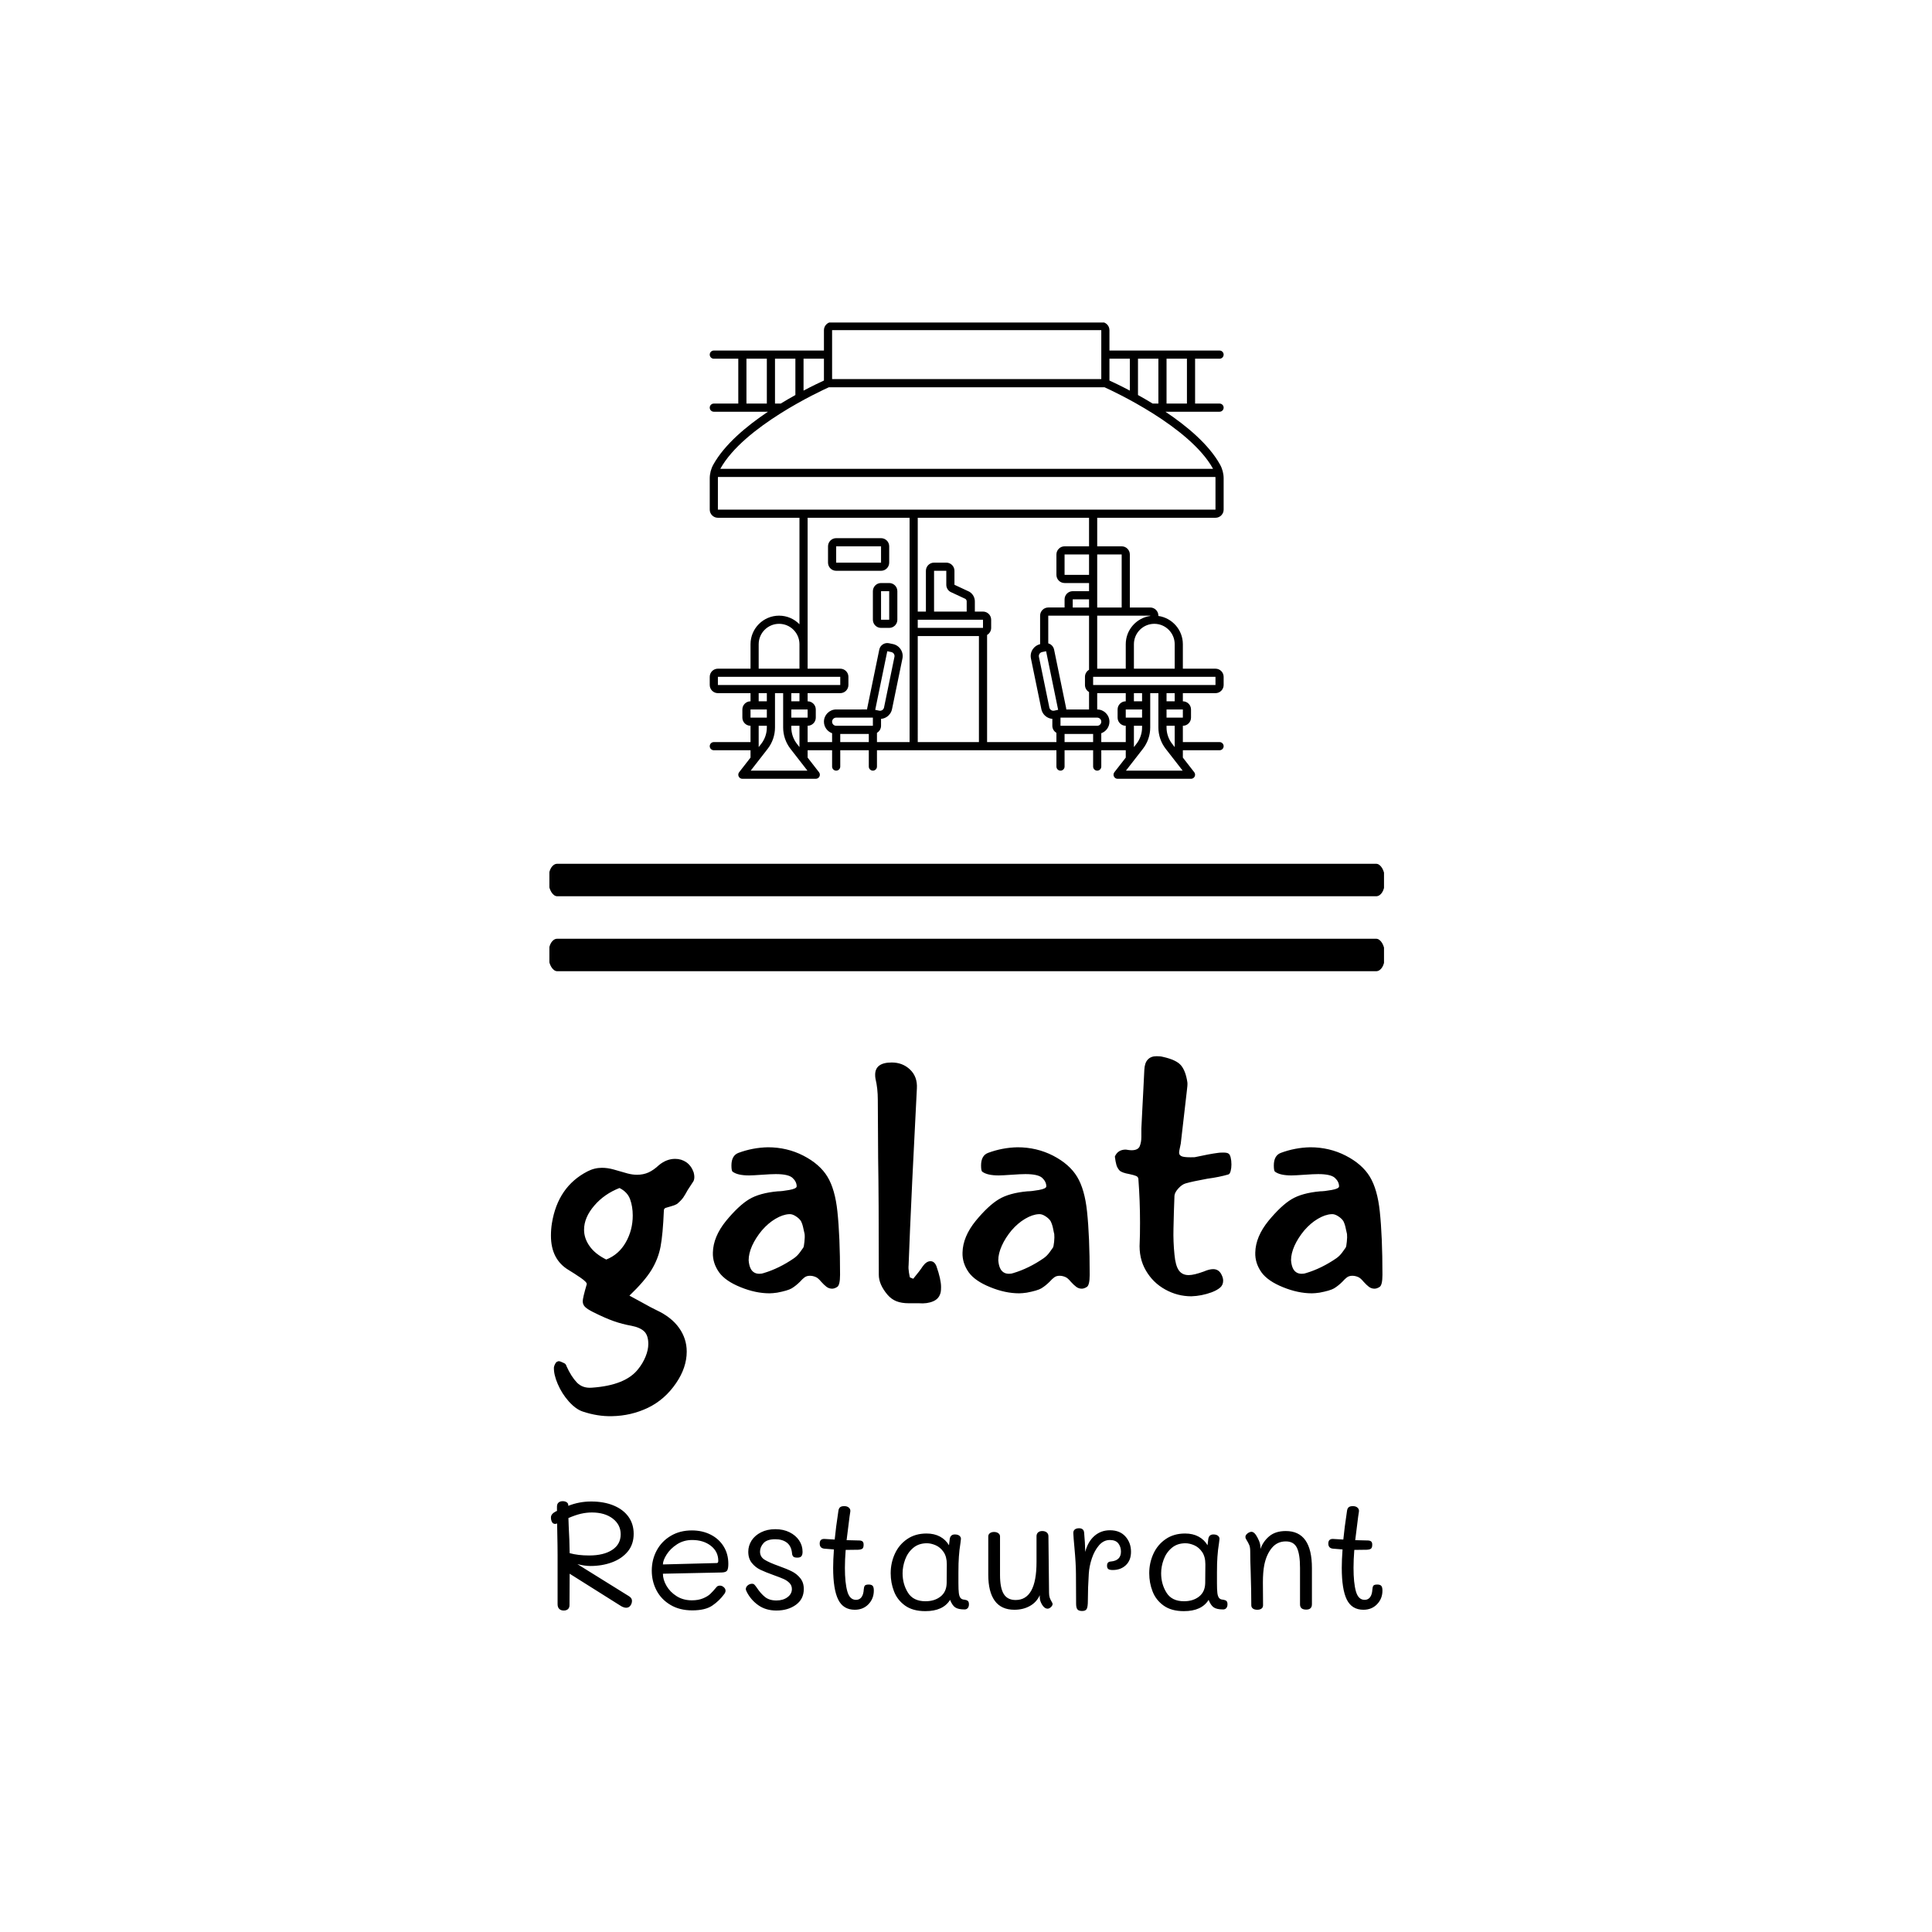 <svg xmlns="http://www.w3.org/2000/svg" version="1.1" xmlns:xlink="http://www.w3.org/1999/xlink" xmlns:svgjs="http://svgjs.dev/svgjs" width="1500" height="1500" viewBox="0 0 1500 1500"><rect width="1500" height="1500" fill="#ffffff"></rect><g transform="matrix(0.432,0,0,0.432,426.538,250.405)"><svg viewBox="0 0 160 247" data-background-color="#f2f0e4" preserveAspectRatio="xMidYMid meet" height="2315" width="1500" xmlns="http://www.w3.org/2000/svg" xmlns:xlink="http://www.w3.org/1999/xlink"><g id="tight-bounds" transform="matrix(1,0,0,1,-0.127,-0.1)"><svg viewBox="0 0 160.253 247.2" height="247.2" width="160.253"><g><svg viewBox="0 0 397.498 613.164" height="247.2" width="160.253"><g><rect width="397.498" height="15.442" x="0" y="257.695" fill="#000000" opacity="1" stroke-width="0" stroke="transparent" fill-opacity="1" class="rect-qz-0" data-fill-palette-color="primary" rx="1%" id="qz-0" data-palette-color="#3d3028"></rect></g><g><rect width="397.498" height="15.442" x="0" y="293.348" fill="#000000" opacity="1" stroke-width="0" stroke="transparent" fill-opacity="1" class="rect-qz-1" data-fill-palette-color="primary" rx="1%" id="qz-1" data-palette-color="#3d3028"></rect></g><g transform="matrix(1,0,0,1,0.989,349.213)"><svg viewBox="0 0 395.52 263.951" height="263.951" width="395.52"><g id="textblocktransform"><svg viewBox="0 0 395.52 263.951" height="263.951" width="395.52" id="textblock"><g><svg viewBox="0 0 395.52 171.229" height="171.229" width="395.52"><g transform="matrix(1,0,0,1,0,0)"><svg width="395.52" viewBox="1.75 -35.9 125.54 54.353" height="171.229" data-palette-color="#3d3028"><path d="M18.8-12.6Q18.65-9 18.3-7.15 17.95-5.3 16.93-3.63 15.9-1.95 13.6 0.25L13.6 0.25 15.35 1.2Q16.95 2.1 17.7 2.45L17.7 2.45Q19.95 3.5 21.1 5.13 22.25 6.75 22.25 8.7L22.25 8.7Q22.25 11.1 20.65 13.45L20.65 13.45Q18.95 15.95 16.4 17.18 13.85 18.4 10.95 18.45L10.95 18.45Q8.8 18.5 6.55 17.75L6.55 17.75Q5.5 17.4 4.45 16.23 3.4 15.05 2.78 13.6 2.15 12.15 2.2 11.05L2.2 11.05Q2.25 10.8 2.4 10.53 2.55 10.25 2.75 10.2L2.75 10.2Q2.8 10.15 2.95 10.15L2.95 10.15Q3.1 10.15 3.38 10.28 3.65 10.4 3.75 10.45L3.75 10.45Q4 10.55 4.1 10.9L4.1 10.9Q4.8 12.45 5.65 13.35 6.5 14.25 7.9 14.15L7.9 14.15Q13.05 13.8 14.95 11.3L14.95 11.3Q15.6 10.5 16.03 9.47 16.45 8.45 16.45 7.55L16.45 7.55Q16.45 6.25 15.83 5.65 15.2 5.05 13.9 4.8L13.9 4.8Q12.5 4.55 11.23 4.1 9.95 3.65 8.15 2.75L8.15 2.75Q7.25 2.3 6.9 1.95 6.55 1.6 6.55 1.1L6.55 1.1Q6.55 0.6 7.15-1.45L7.15-1.45Q7.25-1.75 6.23-2.45 5.2-3.15 4.45-3.6L4.45-3.6Q1.75-5.2 1.75-8.8L1.75-8.8Q1.75-9.8 1.9-10.7L1.9-10.7Q2.8-16.2 7.25-18.5L7.25-18.5Q8.3-19.05 9.45-19.05L9.45-19.05Q10.3-19.05 11.2-18.8 12.1-18.55 12.25-18.5L12.25-18.5 13.3-18.2Q14.05-18 14.75-18L14.75-18Q15.7-18 16.48-18.35 17.25-18.7 18.05-19.45L18.05-19.45Q19.2-20.4 20.5-20.4L20.5-20.4Q21.45-20.4 22.2-19.88 22.95-19.35 23.3-18.35L23.3-18.35Q23.4-17.95 23.4-17.7L23.4-17.7Q23.4-17.25 23.25-17L23.25-17Q23.1-16.8 22.4-15.7L22.4-15.7Q22.05-15.05 21.75-14.6 21.45-14.15 20.8-13.6L20.8-13.6Q20.35-13.35 19.85-13.23 19.35-13.1 19.07-13 18.8-12.9 18.8-12.6L18.8-12.6ZM8.3-13.35Q6.75-11.55 6.75-9.7L6.75-9.7Q6.75-8.4 7.58-7.23 8.4-6.05 10.1-5.2L10.1-5.2Q12-5.95 13.05-7.8 14.1-9.65 14.1-11.85L14.1-11.85Q14.1-13.2 13.7-14.3 13.3-15.4 12.1-16L12.1-16Q9.8-15.1 8.3-13.35L8.3-13.35ZM41.75-2.55Q41.3-2.75 40.85-2.75L40.85-2.75Q40.4-2.75 40.07-2.53 39.75-2.3 39.35-1.85L39.35-1.85Q38.75-1.25 38.1-0.85L38.1-0.85Q37.5-0.5 35.9-0.2L35.9-0.2Q35.2-0.1 34.75-0.1L34.75-0.1Q32.65-0.1 30.37-1.03 28.1-1.95 27.15-3.25L27.15-3.25Q26.15-4.65 26.2-6.25L26.2-6.25Q26.25-8.65 28.2-11.05L28.2-11.05Q30.1-13.35 31.67-14.3 33.25-15.25 36-15.5L36-15.5Q36.6-15.5 37.72-15.7 38.85-15.9 38.85-16.25L38.85-16.25Q38.85-16.95 38.22-17.53 37.6-18.1 35.7-18.1L35.7-18.1Q35-18.1 33.6-18L33.6-18Q32.2-17.9 31.65-17.9L31.65-17.9Q29.95-17.9 29.2-18.45L29.2-18.45Q29-18.55 29-19.4L29-19.4Q29-20.9 30.05-21.3L30.05-21.3Q32.2-22.1 34.5-22.15L34.5-22.15Q37.4-22.15 39.87-20.88 42.35-19.6 43.5-17.7L43.5-17.7Q44.65-15.8 45-12.45L45-12.45Q45.4-8.7 45.4-2.9L45.4-2.9Q45.4-1.3 44.95-1.05L44.95-1.05Q44.55-0.8 44.2-0.8L44.2-0.8Q43.75-0.8 43.37-1.07 43-1.35 42.55-1.85L42.55-1.85Q42.1-2.4 41.75-2.55L41.75-2.55ZM33.85-3.15Q36.2-3.85 38.45-5.4L38.45-5.4Q38.95-5.75 39.35-6.3 39.75-6.85 39.85-7L39.85-7Q39.95-7.15 40.02-7.88 40.1-8.6 40.05-9.05L40.05-9.05Q40-9.2 39.87-9.85 39.75-10.5 39.5-11L39.5-11Q39.25-11.4 38.7-11.75 38.15-12.1 37.7-12.05L37.7-12.05Q36.75-12 35.65-11.35 34.55-10.7 33.6-9.6L33.6-9.6Q32.65-8.45 32.12-7.28 31.6-6.1 31.6-5.1L31.6-5.1Q31.7-3.75 32.35-3.3L32.35-3.3Q32.7-3.05 33.2-3.05L33.2-3.05Q33.6-3.05 33.85-3.15L33.85-3.15ZM56.45-2.3Q57.45-3.5 57.9-4.2L57.9-4.2Q58.45-4.95 59.05-4.95L59.05-4.95Q59.65-4.95 59.95-4.2L59.95-4.2Q60.65-2.2 60.65-1.05L60.65-1.05Q60.65-0.55 60.6-0.3L60.6-0.3Q60.4 0.7 59.47 1.1 58.55 1.5 57.3 1.4L57.3 1.4Q56.85 1.4 55.77 1.4 54.7 1.4 53.92 1.1 53.15 0.8 52.55 0.1L52.55 0.1Q51.25-1.45 51.25-2.9L51.25-2.9Q51.25-14.6 51.15-20.5L51.15-20.5 51.1-29.3Q51.1-31.05 50.75-32.5L50.75-32.5Q50.7-32.75 50.7-33.1L50.7-33.1Q50.7-34.95 53.2-34.95L53.2-34.95Q54.85-34.95 55.97-33.88 57.1-32.8 57-31.05L57-31.05Q56.85-28.4 56.6-23.1L56.6-23.1 56.3-17.1Q55.9-8.6 55.75-4.35L55.75-4.35Q55.7-3.85 55.8-3.25 55.9-2.65 55.95-2.5L55.95-2.5 56.45-2.3ZM79.44-2.55Q78.99-2.75 78.54-2.75L78.54-2.75Q78.09-2.75 77.77-2.53 77.44-2.3 77.04-1.85L77.04-1.85Q76.44-1.25 75.79-0.85L75.79-0.85Q75.19-0.5 73.59-0.2L73.59-0.2Q72.89-0.1 72.44-0.1L72.44-0.1Q70.34-0.1 68.07-1.03 65.79-1.95 64.84-3.25L64.84-3.25Q63.84-4.65 63.89-6.25L63.89-6.25Q63.94-8.65 65.89-11.05L65.89-11.05Q67.79-13.35 69.37-14.3 70.94-15.25 73.69-15.5L73.69-15.5Q74.29-15.5 75.42-15.7 76.54-15.9 76.54-16.25L76.54-16.25Q76.54-16.95 75.92-17.53 75.29-18.1 73.39-18.1L73.39-18.1Q72.69-18.1 71.29-18L71.29-18Q69.89-17.9 69.34-17.9L69.34-17.9Q67.64-17.9 66.89-18.45L66.89-18.45Q66.69-18.55 66.69-19.4L66.69-19.4Q66.69-20.9 67.74-21.3L67.74-21.3Q69.89-22.1 72.19-22.15L72.19-22.15Q75.09-22.15 77.57-20.88 80.04-19.6 81.19-17.7L81.19-17.7Q82.34-15.8 82.69-12.45L82.69-12.45Q83.09-8.7 83.09-2.9L83.09-2.9Q83.09-1.3 82.64-1.05L82.64-1.05Q82.24-0.8 81.89-0.8L81.89-0.8Q81.44-0.8 81.07-1.07 80.69-1.35 80.24-1.85L80.24-1.85Q79.79-2.4 79.44-2.55L79.44-2.55ZM71.54-3.15Q73.89-3.85 76.14-5.4L76.14-5.4Q76.64-5.75 77.04-6.3 77.44-6.85 77.54-7L77.54-7Q77.64-7.15 77.72-7.88 77.79-8.6 77.74-9.05L77.74-9.05Q77.69-9.2 77.57-9.85 77.44-10.5 77.19-11L77.19-11Q76.94-11.4 76.39-11.75 75.84-12.1 75.39-12.05L75.39-12.05Q74.44-12 73.34-11.35 72.24-10.7 71.29-9.6L71.29-9.6Q70.34-8.45 69.82-7.28 69.29-6.1 69.29-5.1L69.29-5.1Q69.39-3.75 70.04-3.3L70.04-3.3Q70.39-3.05 70.89-3.05L70.89-3.05Q71.29-3.05 71.54-3.15L71.54-3.15ZM87.59-18.65Q87.24-19.05 87.12-19.5 86.99-19.95 86.89-20.75L86.89-20.75Q87.34-21.8 88.54-21.8L88.54-21.8Q89.14-21.7 89.39-21.7L89.39-21.7Q90.39-21.7 90.64-22.3 90.89-22.9 90.89-23.7 90.89-24.5 90.89-24.95L90.89-24.95 91.04-27.95Q91.09-28.95 91.17-30.43 91.24-31.9 91.34-33.85L91.34-33.85Q91.39-34.9 91.87-35.4 92.34-35.9 93.19-35.9L93.19-35.9Q93.79-35.9 94.14-35.8L94.14-35.8Q96.19-35.35 96.89-34.5 97.59-33.65 97.84-31.95L97.84-31.95Q97.89-31.6 97.74-30.5L97.74-30.5 96.84-22.7Q96.79-22.4 96.69-21.98 96.59-21.55 96.59-21.35L96.59-21.35Q96.59-20.9 97.09-20.75 97.59-20.6 98.94-20.65L98.94-20.65Q101.24-21.15 102.44-21.3L102.44-21.3Q102.69-21.35 103.24-21.35L103.24-21.35Q103.84-21.35 104.04-21.2L104.04-21.2Q104.24-21.1 104.37-20.63 104.49-20.15 104.49-19.55L104.49-19.55Q104.49-19 104.37-18.55 104.24-18.1 104.04-18.05L104.04-18.05Q102.69-17.65 100.84-17.4L100.84-17.4Q98.64-17 97.59-16.7L97.59-16.7Q97.04-16.55 96.49-15.95 95.94-15.35 95.89-14.85L95.89-14.85Q95.79-12.4 95.74-9.85L95.74-9.85Q95.69-7.9 95.89-5.95L95.89-5.95Q96.04-4.3 96.54-3.58 97.04-2.85 98.04-2.85L98.04-2.85Q98.84-2.85 100.34-3.4L100.34-3.4Q101.14-3.75 101.74-3.75L101.74-3.75Q102.69-3.75 103.09-2.7L103.09-2.7Q103.24-2.35 103.24-2L103.24-2Q103.24-1.35 102.77-0.95 102.29-0.55 101.49-0.25L101.49-0.25Q99.99 0.3 98.44 0.35L98.44 0.35Q96.34 0.35 94.49-0.68 92.64-1.7 91.57-3.55 90.49-5.4 90.64-7.8L90.64-7.8Q90.69-8.75 90.69-10.8L90.69-10.8Q90.69-14.05 90.44-17.4L90.44-17.4Q90.39-17.7 90.09-17.82 89.79-17.95 89.09-18.1L89.09-18.1Q87.94-18.3 87.59-18.65L87.59-18.65ZM123.64-2.55Q123.19-2.75 122.74-2.75L122.74-2.75Q122.29-2.75 121.96-2.53 121.64-2.3 121.24-1.85L121.24-1.85Q120.64-1.25 119.99-0.85L119.99-0.85Q119.39-0.5 117.79-0.2L117.79-0.2Q117.09-0.1 116.64-0.1L116.64-0.1Q114.54-0.1 112.26-1.03 109.99-1.95 109.04-3.25L109.04-3.25Q108.04-4.65 108.09-6.25L108.09-6.25Q108.14-8.65 110.09-11.05L110.09-11.05Q111.99-13.35 113.56-14.3 115.14-15.25 117.89-15.5L117.89-15.5Q118.49-15.5 119.61-15.7 120.74-15.9 120.74-16.25L120.74-16.25Q120.74-16.95 120.11-17.53 119.49-18.1 117.59-18.1L117.59-18.1Q116.89-18.1 115.49-18L115.49-18Q114.09-17.9 113.54-17.9L113.54-17.9Q111.84-17.9 111.09-18.45L111.09-18.45Q110.89-18.55 110.89-19.4L110.89-19.4Q110.89-20.9 111.94-21.3L111.94-21.3Q114.09-22.1 116.39-22.15L116.39-22.15Q119.29-22.15 121.76-20.88 124.24-19.6 125.39-17.7L125.39-17.7Q126.54-15.8 126.89-12.45L126.89-12.45Q127.29-8.7 127.29-2.9L127.29-2.9Q127.29-1.3 126.84-1.05L126.84-1.05Q126.44-0.8 126.09-0.8L126.09-0.8Q125.64-0.8 125.26-1.07 124.89-1.35 124.44-1.85L124.44-1.85Q123.99-2.4 123.64-2.55L123.64-2.55ZM115.74-3.15Q118.09-3.85 120.34-5.4L120.34-5.4Q120.84-5.75 121.24-6.3 121.64-6.85 121.74-7L121.74-7Q121.84-7.15 121.91-7.88 121.99-8.6 121.94-9.05L121.94-9.05Q121.89-9.2 121.76-9.85 121.64-10.5 121.39-11L121.39-11Q121.14-11.4 120.59-11.75 120.04-12.1 119.59-12.05L119.59-12.05Q118.64-12 117.54-11.35 116.44-10.7 115.49-9.6L115.49-9.6Q114.54-8.45 114.01-7.28 113.49-6.1 113.49-5.1L113.49-5.1Q113.59-3.75 114.24-3.3L114.24-3.3Q114.59-3.05 115.09-3.05L115.09-3.05Q115.49-3.05 115.74-3.15L115.74-3.15Z" opacity="1" transform="matrix(1,0,0,1,0,0)" fill="#000000" class="wordmark-text-0" data-fill-palette-color="primary" id="text-0"></path></svg></g></svg></g><g transform="matrix(1,0,0,1,0,211.652)"><svg viewBox="0 0 395.52 52.3" height="52.3" width="395.52"><g transform="matrix(1,0,0,1,0,0)"><svg width="395.52" viewBox="2.35 -35.1 268.83 35.55" height="52.3" data-palette-color="#3d3028"><path d="M27.55-4.4Q28.55-3.8 28.55-2.9L28.55-2.9Q28.55-2.05 28.05-1.35 27.55-0.65 26.65-0.65L26.65-0.65Q26.25-0.65 25.78-0.83 25.3-1 25-1.2L25-1.2 8.4-11.65Q8.35-8 8.35-1.5L8.35-1.5Q8.35-0.65 7.85-0.2 7.35 0.25 6.5 0.25L6.5 0.25Q5.55 0.25 5.03-0.28 4.5-0.8 4.5-1.8L4.5-1.8 4.5-17.6Q4.5-20.5 4.4-24.9L4.4-24.9 4.35-27.9 4.2-27.85Q3.9-27.75 3.75-27.75L3.75-27.75Q3-27.75 2.68-28.38 2.35-29 2.35-29.85L2.35-29.85Q2.35-30.95 3.85-31.75L3.85-31.75 4.3-31.95 4.3-33.35Q4.3-34.2 4.8-34.65 5.3-35.1 6.15-35.1L6.15-35.1Q6.95-35.1 7.45-34.75 7.95-34.4 7.95-33.85L7.95-33.85 7.95-33.6Q11.5-35 15.35-35L15.35-35Q19.5-35 22.63-33.7 25.75-32.4 27.43-30.05 29.1-27.7 29.1-24.55L29.1-24.55Q29.1-21.15 27.18-18.82 25.25-16.5 22.08-15.33 18.9-14.15 15.1-14.15L15.1-14.15Q13.3-14.15 10.9-14.75L10.9-14.75 27.55-4.4ZM15.6-31.45Q13.8-31.45 12-31.03 10.2-30.6 8-29.65L8-29.65Q8.1-27.75 8.1-26.85L8.1-26.85Q8.35-22.75 8.4-18.3L8.4-18.3Q11.1-17.55 14.7-17.55L14.7-17.55Q19.4-17.55 22.15-19.35 24.9-21.15 24.9-24.4L24.9-24.4Q24.9-27.5 22.33-29.48 19.75-31.45 15.6-31.45L15.6-31.45ZM48.05 0.2Q43.95 0.2 40.97-1.58 38-3.35 36.47-6.28 34.95-9.2 34.95-12.65L34.95-12.65Q34.95-16.2 36.55-19.18 38.15-22.15 41.1-23.9 44.05-25.65 47.9-25.65L47.9-25.65Q51.3-25.65 54-24.28 56.7-22.9 58.2-20.45 59.7-18 59.7-14.85L59.7-14.85Q59.7-13.35 59.35-12.73 59-12.1 57.6-12.05L57.6-12.05 38.55-11.65Q38.55-9.75 39.7-7.75 40.85-5.75 42.97-4.4 45.1-3.05 47.9-3.05L47.9-3.05Q50-3.05 51.5-3.68 53-4.3 53.85-5.1 54.7-5.9 55.9-7.35L55.9-7.35Q56.25-7.8 57-7.8L57-7.8Q57.65-7.8 58.22-7.3 58.8-6.8 58.8-6.15L58.8-6.15Q58.8-5.65 58.4-5.1L58.4-5.1Q56.8-2.9 54.52-1.35 52.25 0.2 48.05 0.2L48.05 0.2ZM38.55-14.65L55.95-15.1Q56.45-15.1 56.45-15.8L56.45-15.8Q56.45-18.8 54.05-20.68 51.65-22.55 48-22.55L48-22.55Q45.25-22.55 43.1-21.15 40.95-19.75 39.75-17.85 38.55-15.95 38.55-14.65L38.55-14.65ZM75.25 0.25Q71.85 0.25 69.45-1.43 67.05-3.1 65.7-5.7L65.7-5.7Q65.35-6.4 65.35-6.65L65.35-6.65Q65.35-7.35 65.97-7.88 66.6-8.4 67.35-8.4L67.35-8.4Q67.85-8.4 68.12-8.13 68.4-7.85 68.9-7.15L68.9-7.15Q70.15-5.25 71.55-4.13 72.95-3 75.25-3L75.25-3Q77.4-3 78.82-4.05 80.25-5.1 80.25-6.7L80.25-6.7Q80.25-7.85 79.47-8.65 78.7-9.45 77.57-9.95 76.45-10.45 74.35-11.2L74.35-11.2Q71.7-12.15 70.07-12.93 68.45-13.7 67.3-15.13 66.15-16.55 66.15-18.75L66.15-18.75Q66.15-20.7 67.22-22.38 68.3-24.05 70.3-25.05 72.3-26.05 74.9-26.05L74.9-26.05Q77.5-26.05 79.5-25.05 81.5-24.05 82.6-22.4 83.7-20.75 83.7-18.75L83.7-18.75Q83.7-17.75 83.32-17.3 82.95-16.85 82-16.85L82-16.85Q81-16.85 80.67-17.23 80.35-17.6 80.3-18.2L80.3-18.2Q80.1-20.55 78.65-21.68 77.2-22.8 74.9-22.8L74.9-22.8Q72.2-22.8 71.07-21.53 69.95-20.25 69.95-18.8L69.95-18.8Q69.95-17.1 71.42-16.18 72.9-15.25 76-14.15L76-14.15Q78.65-13.2 80.25-12.4 81.85-11.6 82.97-10.2 84.1-8.8 84.1-6.7L84.1-6.7Q84.1-3.45 81.55-1.6 79 0.25 75.25 0.25L75.25 0.25ZM105.09-8.15Q105.99-8.15 106.37-7.73 106.74-7.3 106.74-6.2L106.74-6.2Q106.74-3.6 105.02-1.8 103.29 0 100.59 0L100.59 0Q96.84 0 95.22-3.3 93.59-6.6 93.59-13.55L93.59-13.55Q93.59-16.15 93.84-19.5L93.84-19.5Q93.29-19.55 90.74-19.75L90.74-19.75Q89.24-19.9 89.24-21.4L89.24-21.4Q89.24-22.9 90.69-22.9L90.69-22.9Q91.09-22.9 92.39-22.8L92.39-22.8Q93.49-22.7 94.09-22.7L94.09-22.7Q94.44-26.4 95.29-32L95.29-32Q95.39-32.75 95.82-33.13 96.24-33.5 97.19-33.5L97.19-33.5Q98.14-33.5 98.69-33 99.24-32.5 99.14-31.75L99.14-31.75 98.89-30.1Q98.14-24.3 97.94-22.5L97.94-22.5 101.94-22.4Q102.69-22.4 103.07-22.1 103.44-21.8 103.44-21.05L103.44-21.05Q103.44-20.1 103.07-19.78 102.69-19.45 101.64-19.4L101.64-19.4Q100.09-19.35 97.64-19.35L97.64-19.35Q97.39-16.2 97.39-13.55L97.39-13.55Q97.39-8.7 98.17-5.95 98.94-3.2 100.99-3.2L100.99-3.2Q102.09-3.2 102.74-4.05 103.39-4.9 103.49-6.6L103.49-6.6Q103.54-7.4 103.82-7.78 104.09-8.15 105.09-8.15L105.09-8.15ZM136.09-3.25Q136.79-3.15 137.14-2.85 137.49-2.55 137.49-1.75L137.49-1.75Q137.49-1 137.12-0.55 136.74-0.1 136.09-0.1L136.09-0.1Q134.04-0.1 133.07-0.75 132.09-1.4 131.39-3.2L131.39-3.2Q129.14 0.45 123.39 0.45L123.39 0.45Q119.34 0.45 116.84-1.35 114.34-3.15 113.27-5.93 112.19-8.7 112.19-11.8L112.19-11.8Q112.19-15.15 113.54-18.1 114.89-21.05 117.52-22.85 120.14-24.65 123.79-24.65L123.79-24.65Q126.29-24.65 128.14-23.65 129.99-22.65 131.04-20.85L131.04-20.85 131.24-22.5Q131.34-24.35 132.94-24.35L132.94-24.35Q133.94-24.35 134.47-23.88 134.99-23.4 134.89-22.75L134.89-22.75 134.74-21.5Q134.39-19.4 134.24-17.15L134.24-17.15Q134.09-15.25 134.09-12.05L134.09-12.05 134.09-8.6Q134.09-6.45 134.22-5.43 134.34-4.4 134.74-3.85 135.14-3.3 136.09-3.25L136.09-3.25ZM130.29-8.65Q130.34-11 130.34-14.7L130.34-14.7Q130.34-17.15 129.29-18.68 128.24-20.2 126.74-20.85 125.24-21.5 123.89-21.5L123.89-21.5Q121.24-21.5 119.47-20 117.69-18.5 116.87-16.25 116.04-14 116.04-11.8L116.04-11.8Q116.04-8.3 117.77-5.53 119.49-2.75 123.44-2.75L123.44-2.75Q126.39-2.75 128.32-4.28 130.24-5.8 130.29-8.65L130.29-8.65ZM163.39-5.5Q163.39-4.55 163.61-3.9 163.84-3.25 164.19-2.68 164.54-2.1 164.54-1.9L164.54-1.9Q164.54-1.35 163.99-0.85 163.44-0.35 162.94-0.35L162.94-0.35Q161.94-0.35 161.16-1.6 160.39-2.85 160.39-4L160.39-4 160.39-4.7Q159.34-2.4 157.16-1.2 154.99 0 152.19 0L152.19 0Q147.94 0 145.84-2.9 143.74-5.8 143.74-11.35L143.74-11.35 143.74-23.7Q143.74-24.35 144.26-24.75 144.79-25.15 145.59-25.15L145.59-25.15Q146.44-25.15 146.99-24.75 147.54-24.35 147.54-23.7L147.54-23.7 147.54-11.25Q147.54-7.05 148.74-5.1 149.94-3.15 152.59-3.15L152.59-3.15Q159.34-3.15 159.34-15.4L159.34-15.4 159.34-23.75Q159.34-24.55 159.84-25 160.34-25.45 161.19-25.45L161.19-25.45Q162.09-25.45 162.64-25 163.19-24.55 163.19-23.75L163.19-23.75 163.39-5.5ZM183.09-25.7Q186.29-25.7 188.09-23.68 189.89-21.65 189.89-18.75L189.89-18.75Q189.89-16 188.24-14.43 186.59-12.85 183.99-12.85L183.99-12.85Q182.99-12.85 182.56-13.15 182.14-13.45 182.14-14.25L182.14-14.25Q182.14-15.55 183.39-15.6L183.39-15.6Q186.64-15.9 186.64-18.8L186.64-18.8Q186.64-20.35 185.79-21.45 184.94-22.55 183.04-22.55L183.04-22.55Q181.04-22.55 179.56-20.85 178.09-19.15 177.24-16.63 176.39-14.1 176.24-11.65L176.24-11.65Q175.94-7.05 175.94-2.95L175.94-2.95Q175.94-0.9 175.56-0.25 175.19 0.4 174.09 0.4L174.09 0.4Q172.99 0.4 172.56-0.13 172.14-0.65 172.14-1.95L172.14-1.95 172.09-11.5Q172.09-14.8 171.59-20.2L171.59-20.2Q171.29-23.35 171.24-24.7L171.24-24.7Q171.19-25.5 171.69-25.93 172.19-26.35 173.09-26.35L173.09-26.35Q174.64-26.35 174.74-24.85L174.74-24.85Q175.04-21.7 175.09-18.7L175.09-18.7Q175.94-22 178.04-23.85 180.14-25.7 183.09-25.7L183.09-25.7ZM219.68-3.25Q220.38-3.15 220.73-2.85 221.08-2.55 221.08-1.75L221.08-1.75Q221.08-1 220.71-0.55 220.33-0.1 219.68-0.1L219.68-0.1Q217.63-0.1 216.66-0.75 215.68-1.4 214.98-3.2L214.98-3.2Q212.73 0.45 206.98 0.45L206.98 0.45Q202.93 0.45 200.43-1.35 197.93-3.15 196.86-5.93 195.78-8.7 195.78-11.8L195.78-11.8Q195.78-15.15 197.13-18.1 198.48-21.05 201.11-22.85 203.73-24.65 207.38-24.65L207.38-24.65Q209.88-24.65 211.73-23.65 213.58-22.65 214.63-20.85L214.63-20.85 214.83-22.5Q214.93-24.35 216.53-24.35L216.53-24.35Q217.53-24.35 218.06-23.88 218.58-23.4 218.48-22.75L218.48-22.75 218.33-21.5Q217.98-19.4 217.83-17.15L217.83-17.15Q217.68-15.25 217.68-12.05L217.68-12.05 217.68-8.6Q217.68-6.45 217.81-5.43 217.93-4.4 218.33-3.85 218.73-3.3 219.68-3.25L219.68-3.25ZM213.88-8.65Q213.93-11 213.93-14.7L213.93-14.7Q213.93-17.15 212.88-18.68 211.83-20.2 210.33-20.85 208.83-21.5 207.48-21.5L207.48-21.5Q204.83-21.5 203.06-20 201.28-18.5 200.46-16.25 199.63-14 199.63-11.8L199.63-11.8Q199.63-8.3 201.36-5.53 203.08-2.75 207.03-2.75L207.03-2.75Q209.98-2.75 211.91-4.28 213.83-5.8 213.88-8.65L213.88-8.65ZM239.93-25.45Q248.38-25.45 248.38-13.5L248.38-13.5 248.38-1.8Q248.38-0.05 246.53-0.05L246.53-0.05Q244.53-0.05 244.53-1.75L244.53-1.75 244.53-13.55Q244.53-17.95 243.53-20.03 242.53-22.1 239.93-22.1L239.93-22.1Q237.18-22.1 235.43-20 233.68-17.9 232.98-14.5L232.98-14.5Q232.53-12.2 232.53-8.85L232.53-8.85 232.58-1.45Q232.58-0.75 232.08-0.38 231.58 0 230.73 0L230.73 0Q229.78 0 229.28-0.4 228.78-0.8 228.78-1.45L228.78-1.45Q228.78-5.9 228.58-12.3L228.58-12.3Q228.43-16 228.43-18.85L228.43-18.85Q228.43-20.1 228.16-20.83 227.88-21.55 227.08-22.85L227.08-22.85Q226.88-23.15 226.88-23.55L226.88-23.55Q226.88-24.15 227.56-24.68 228.23-25.2 228.88-25.2L228.88-25.2Q229.53-25.2 230.23-24.25L230.23-24.25Q230.78-23.45 231.26-22.33 231.73-21.2 231.73-20.2L231.73-20.2 231.73-19.65Q232.63-22.15 234.63-23.8 236.63-25.45 239.93-25.45L239.93-25.45ZM269.53-8.15Q270.43-8.15 270.8-7.73 271.18-7.3 271.18-6.2L271.18-6.2Q271.18-3.6 269.45-1.8 267.73 0 265.03 0L265.03 0Q261.28 0 259.65-3.3 258.03-6.6 258.03-13.55L258.03-13.55Q258.03-16.15 258.28-19.5L258.28-19.5Q257.73-19.55 255.18-19.75L255.18-19.75Q253.68-19.9 253.68-21.4L253.68-21.4Q253.68-22.9 255.13-22.9L255.13-22.9Q255.53-22.9 256.83-22.8L256.83-22.8Q257.93-22.7 258.53-22.7L258.53-22.7Q258.88-26.4 259.73-32L259.73-32Q259.83-32.75 260.25-33.13 260.68-33.5 261.63-33.5L261.63-33.5Q262.58-33.5 263.13-33 263.68-32.5 263.58-31.75L263.58-31.75 263.33-30.1Q262.58-24.3 262.38-22.5L262.38-22.5 266.38-22.4Q267.13-22.4 267.5-22.1 267.88-21.8 267.88-21.05L267.88-21.05Q267.88-20.1 267.5-19.78 267.13-19.45 266.08-19.4L266.08-19.4Q264.53-19.35 262.08-19.35L262.08-19.35Q261.83-16.2 261.83-13.55L261.83-13.55Q261.83-8.7 262.6-5.95 263.38-3.2 265.43-3.2L265.43-3.2Q266.53-3.2 267.18-4.05 267.83-4.9 267.93-6.6L267.93-6.6Q267.98-7.4 268.25-7.78 268.53-8.15 269.53-8.15L269.53-8.15Z" opacity="1" transform="matrix(1,0,0,1,0,0)" fill="#000000" class="slogan-text-1" data-fill-palette-color="secondary" id="text-1"></path></svg></g></svg></g></svg></g></svg></g><g transform="matrix(1,0,0,1,76.533,0)"><svg viewBox="0 0 244.431 217.272" height="217.272" width="244.431"><g><svg xmlns="http://www.w3.org/2000/svg" xmlns:xlink="http://www.w3.org/1999/xlink" version="1.1" x="0" y="0" viewBox="0 0 504 448" style="enable-background:new 0 0 504 448;" xml:space="preserve" height="217.272" width="244.431" class="icon-icon-0" data-fill-palette-color="accent" id="icon-0"><path d="M124 244h44c4.411 0 8-3.589 8-8v-16c0-4.411-3.589-8-8-8h-44c-4.411 0-8 3.589-8 8v16C116 240.411 119.589 244 124 244zM124 220h44l0.005 16H124V220zM168 256c-4.411 0-8 3.589-8 8v28c0 4.411 3.589 8 8 8h8c4.411 0 8-3.589 8-8v-28c0-4.411-3.589-8-8-8H168zM168 292v-28h8l0.005 28H168zM500 36c2.209 0 4-1.791 4-4s-1.791-4-4-4H392V8c0-4.411-3.589-8-8-8H120c-4.411 0-8 3.589-8 8v20H4c-2.209 0-4 1.791-4 4s1.791 4 4 4h24v44H4c-2.209 0-4 1.791-4 4s1.791 4 4 4h53.089c-21.132 14.155-42.574 32.099-53.557 51.842C1.221 143.994 0 148.706 0 153.468V184c0 4.411 3.589 8 8 8h80v104.431C82.914 291.234 75.829 288 68 288c-15.439 0-28 12.561-28 28v24H8c-4.411 0-8 3.589-8 8v8c0 4.411 3.589 8 8 8h32v8c-4.411 0-8 3.589-8 8v8c0 4.411 3.589 8 8 8v16H4c-2.209 0-4 1.791-4 4s1.791 4 4 4h36v7.199l-11.157 14.345c-0.938 1.206-1.107 2.841-0.436 4.214C29.078 447.13 30.473 448 32 448h72c1.527 0 2.922-0.87 3.593-2.242 0.672-1.373 0.503-3.008-0.436-4.214L96 427.199V420h24v16c0 2.209 1.791 4 4 4s4-1.791 4-4v-16h28v16c0 2.209 1.791 4 4 4s4-1.791 4-4v-16h176v16c0 2.209 1.791 4 4 4s4-1.791 4-4v-16h28v16c0 2.209 1.791 4 4 4s4-1.791 4-4v-16h24v7.199l-11.157 14.345c-0.938 1.206-1.107 2.841-0.436 4.214C397.078 447.13 398.473 448 400 448h72c1.527 0 2.922-0.87 3.593-2.242 0.672-1.373 0.503-3.008-0.436-4.214L464 427.199V420h36c2.209 0 4-1.791 4-4s-1.791-4-4-4h-36v-16c4.411 0 8-3.589 8-8v-8c0-4.411-3.589-8-8-8v-8h32c4.411 0 8-3.589 8-8v-8c0-4.411-3.589-8-8-8h-32v-24c0-14.081-10.449-25.762-24-27.71V288c0-4.411-3.589-8-8-8h-20v-52c0-4.411-3.589-8-8-8h-24v-28h116c4.411 0 8-3.589 8-8v-30.532c0-4.762-1.221-9.474-3.531-13.626-10.984-19.743-32.425-37.687-53.557-51.842H500c2.209 0 4-1.791 4-4s-1.791-4-4-4h-24V36H500zM56 80H36V36h20V80zM420 36h20v44h-5.608c-4.994-3.049-9.841-5.849-14.392-8.376V36zM392 36h20v31.291c-9.164-4.839-16.394-8.239-20-9.882V36zM120 8h264v48H120V8zM92 36h20v21.409c-3.606 1.643-10.836 5.043-20 9.882V36zM64 36h20v35.624c-4.551 2.527-9.397 5.327-14.392 8.376H64V36zM48 316c0-11.028 8.972-20 20-20s20 8.972 20 20v24H48V316zM8 356v-8h120l0.005 8H8zM88 364v8h-8v-8H88zM80 396h8v20.913l-2.523-3.244C81.945 409.129 80 403.46 80 397.707V396zM56 364v8h-8v-8H56zM40 380h16v8H40V380zM56 396v1.707c0 5.753-1.945 11.422-5.477 15.962L48 416.913V396H56zM40.179 440l16.659-21.419C61.456 412.644 64 405.229 64 397.707V364h8v33.707c0 7.522 2.544 14.937 7.162 20.874L95.821 440H40.179zM80 388v-8h16v8H80zM156 412h-28v-8h28V412zM124 396c-2.206 0-4-1.794-4-4s1.794-4 4-4h36l0.005 8H124zM162.551 380.424c-0.084-0.028-0.167-0.058-0.253-0.084l11.824-57.456 3.918 0.807c1.047 0.215 1.946 0.825 2.534 1.718s0.793 1.96 0.577 3.006l-10.218 49.651c-0.215 1.047-0.825 1.946-1.718 2.534-0.893 0.587-1.963 0.79-3.006 0.577L162.551 380.424zM196 412h-32v-9.083c2.387-1.386 4-3.964 4-6.917v-6.779c1.984-0.16 3.907-0.815 5.616-1.941 2.677-1.763 4.507-4.463 5.153-7.602l10.218-49.651c0.646-3.14 0.031-6.343-1.732-9.02-1.763-2.677-4.463-4.507-7.602-5.153l-3.918-0.807c-2.097-0.431-4.229-0.021-6.014 1.155-1.785 1.176-3.005 2.976-3.436 5.068l-11.83 57.489c-0.085 0.416-0.127 0.829-0.147 1.239H124c-6.617 0-12 5.383-12 12 0 5.213 3.347 9.647 8 11.3v8.7H96v-16c4.411 0 8-3.589 8-8v-8c0-4.411-3.589-8-8-8v-8h32c4.411 0 8-3.589 8-8v-8c0-4.411-3.589-8-8-8H96V192h100V412zM264 412h-60V308h60V412zM268 300h-64v-8h64V300zM235.885 264.596c0.119 0.071 0.242 0.136 0.367 0.194l14.431 6.729c0.816 0.554 1.317 1.491 1.317 2.484V284h-32v-40h12v13.735C232 260.529 233.488 263.158 235.885 264.596zM340 412h-68V306.917c2.387-1.386 4-3.964 4-6.917v-8c0-4.411-3.589-8-8-8h-8v-9.997c0-3.843-2.047-7.457-5.341-9.434-0.119-0.071-0.241-0.136-0.367-0.194L240 257.711V244c0-4.411-3.589-8-8-8h-12c-4.411 0-8 3.589-8 8v40h-8v-92h168v28h-24c-4.411 0-8 3.589-8 8v20c0 4.411 3.589 8 8 8h24v8h-16c-4.411 0-8 3.589-8 8v8h-16c-4.411 0-8 3.589-8 8v27.944c-2.989 0.707-5.558 2.488-7.255 5.064-1.764 2.677-2.379 5.88-1.732 9.02l10.218 49.651c0.646 3.139 2.477 5.839 5.153 7.602 1.709 1.126 3.632 1.78 5.616 1.941V396c0 2.953 1.613 5.532 4 6.917V412zM372 228v20h-24v-20H372zM372 272v8h-16v-8H372zM337.778 381.18c-1.044 0.211-2.104 0.006-2.994-0.58-0.893-0.588-1.503-1.487-1.718-2.534l-10.218-49.651c-0.216-1.046-0.011-2.113 0.577-3.006s1.487-1.503 2.534-1.718l3.918-0.806 11.816 57.457L337.778 381.18zM337.714 321.271c-0.431-2.093-1.65-3.893-3.436-5.068-0.711-0.469-1.48-0.81-2.278-1.031V288h40v53.083c-2.387 1.386-4 3.964-4 6.917v8c0 2.953 1.613 5.532 4 6.917V380h-22.309c-0.02-0.411-0.062-0.825-0.147-1.242L337.714 321.271zM376 412h-28v-8h28V412zM380 396h-36v-8h36c2.206 0 4 1.794 4 4S382.206 396 380 396zM408 412h-24v-8.7c4.653-1.653 8-6.087 8-11.3 0-6.617-5.383-12-12-12v-16h28v8c-4.411 0-8 3.589-8 8v8c0 4.411 3.589 8 8 8V412zM408 380h16v8h-16V380zM416 372v-8h8v8H416zM424 396v1.707c0 5.753-1.945 11.422-5.477 15.962L416 416.913V396H424zM408.179 440l16.659-21.419c4.618-5.938 7.162-13.352 7.162-20.874V364h8v33.707c0 7.522 2.544 14.937 7.162 20.874L463.821 440H408.179zM448 397.707V396h8v20.913l-2.523-3.244C449.945 409.129 448 403.46 448 397.707zM464 388h-16v-8h16V388zM448 372v-8h8v8H448zM496 348v8H376v-8H496zM436 296c11.028 0 20 8.972 20 20v24h-40v-24C416 304.972 424.972 296 436 296zM432 288v0.29c-13.551 1.947-24 13.629-24 27.71v24h-28v-52H432zM404 228v52h-24v-52H404zM496 153.468V184H8v-30.532c0-0.491 0.023-0.98 0.059-1.468h487.881C495.977 152.488 496 152.977 496 153.468zM493.479 143.73c0.049 0.088 0.091 0.18 0.139 0.27H10.383c0.048-0.089 0.09-0.181 0.139-0.27 22.96-41.268 98.049-75.998 106.331-79.73h270.294C395.429 67.733 470.519 102.463 493.479 143.73zM468 80h-20V36h20V80z" fill="#000000" data-fill-palette-color="accent"></path></svg></g></svg></g><g></g></svg></g><defs></defs></svg><rect width="160.253" height="247.2" fill="none" stroke="none" visibility="hidden"></rect></g></svg></g></svg>